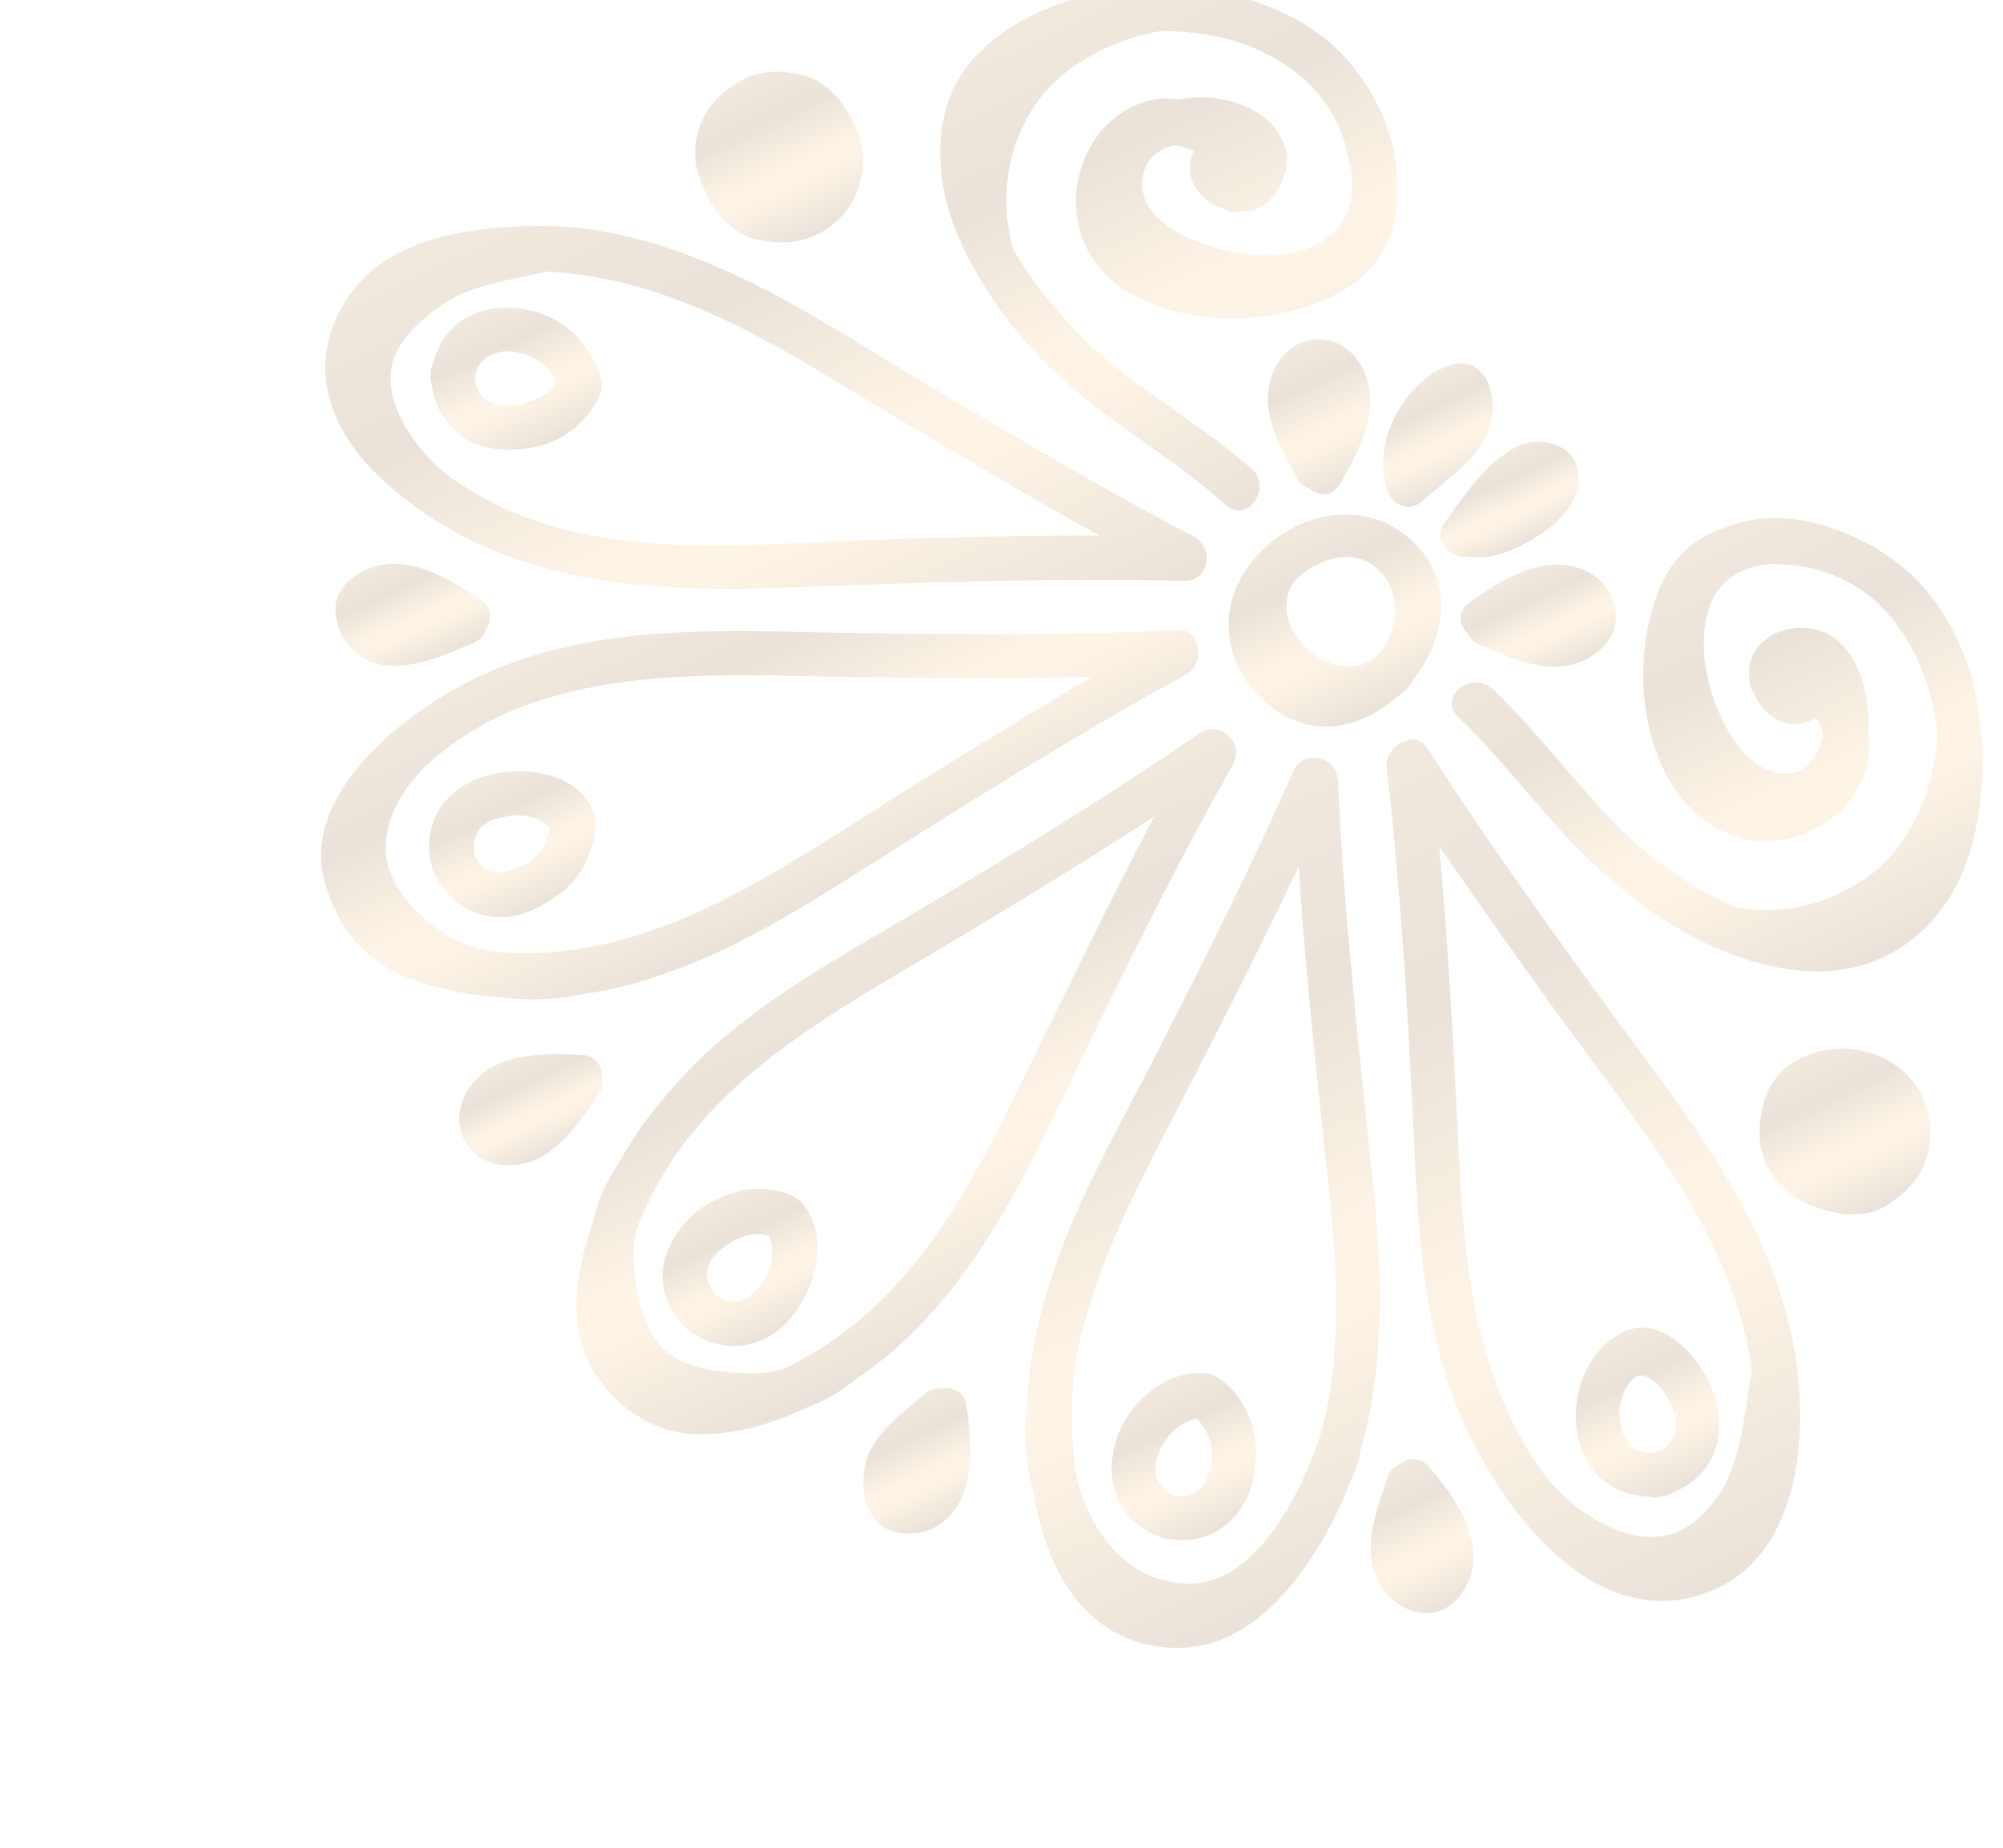 <svg width="181" height="167" viewBox="0 0 181 167" fill="none" xmlns="http://www.w3.org/2000/svg">
<g opacity="0.2" clip-path="url(#clip0)">
<path d="M163.13 108.697C162.596 108.426 162.095 108.205 161.652 107.825C160.77 107.092 160.119 106.289 159.632 105.249C158.792 103.475 158.888 101.578 159.366 99.729C160.493 95.385 165.4 93.961 169.258 95.247C173.31 96.604 175.413 100.833 174.034 104.841C173.39 106.72 172.018 107.973 170.391 109.005C169.719 109.43 168.834 109.663 168.05 109.725C167.492 109.768 166.989 109.804 166.446 109.735C166.393 109.703 164.076 109.221 165.233 109.449C164.87 109.381 164.535 109.272 164.204 109.152C163.869 109.043 163.547 108.9 163.225 108.719C163.955 109.126 163.27 108.774 163.13 108.697Z" fill="url(#paint0_linear)"/>
<path d="M72.554 6.793C74.651 7.311 76.243 9.255 77.154 11.08C79.062 14.891 77.552 19.508 73.656 21.274C71.866 22.079 70.048 22.037 68.172 21.587C67.39 21.393 66.6 20.938 65.992 20.408C65.56 20.032 65.148 19.676 64.822 19.223C64.601 18.872 64.38 18.521 64.159 18.17C64.089 18.042 64.06 17.98 64.064 17.968C63.943 17.77 63.83 17.548 63.739 17.335C63.59 17.036 63.46 16.718 63.361 16.386C63.565 17.104 63.345 16.393 63.299 16.273C63.11 15.728 62.927 15.236 62.872 14.675C62.765 13.515 62.856 12.518 63.234 11.406C63.874 9.539 65.384 8.155 67.062 7.232C68.791 6.276 70.728 6.348 72.554 6.793ZM71.113 14.205C71.211 14.254 71.257 14.27 71.105 14.189C71.105 14.189 71.117 14.194 71.113 14.205Z" fill="url(#paint1_linear)"/>
<path d="M93.417 135.108C92.819 132.881 92.612 130.539 92.653 128.222C92.652 127.977 92.696 127.748 92.767 127.555C92.873 123.78 93.605 120.027 94.717 116.399C97.073 108.637 101.307 101.571 104.957 94.369C109.073 86.242 113.185 78.088 116.85 69.745C117.328 68.644 118.3 68.314 119.15 68.533C120.052 68.68 120.868 69.454 120.918 70.631C121.437 82.916 122.855 95.142 124.104 107.37C124.936 115.492 125.14 123.669 122.866 131.345C122.872 131.579 122.842 131.838 122.743 132.111C122.457 132.897 122.141 133.696 121.782 134.506C121.161 136.071 120.423 137.606 119.539 139.114C117.296 142.975 114.122 146.949 109.732 148.406C106.02 149.634 101.619 148.704 98.705 146.099C95.581 143.328 94.163 139.167 93.417 135.108ZM107.031 143.122C113.215 143.476 117.199 135.571 118.956 130.735C118.994 130.633 119.042 130.535 119.087 130.448C121.686 122.053 120.665 112.677 119.724 104.077C118.781 95.516 117.916 86.918 117.355 78.302C113.235 87.046 108.773 95.627 104.35 104.21C101.794 109.181 99.428 114.272 97.954 119.675C96.698 124.269 96.537 128.938 97.284 133.563C98.505 138.374 101.693 142.818 107.031 143.122Z" fill="url(#paint2_linear)"/>
<path d="M106.471 56.955C107.454 56.913 108.014 57.504 108.179 58.259C108.473 59.19 108.122 60.441 107.214 60.949C96.963 66.562 87.047 72.813 77.177 79.081C69.341 84.052 61.125 88.86 51.732 89.981C51.716 89.988 51.694 89.98 51.678 89.987C51.492 90.074 51.275 90.137 51.037 90.153C49.089 90.36 47.17 90.384 45.292 90.152C42.507 89.964 39.742 89.436 37.18 88.492C32.987 86.955 30.489 83.883 29.332 79.675C27.868 74.325 31.728 69.39 35.512 66.154C37.997 64.042 40.76 62.302 43.715 60.955C43.968 60.828 44.232 60.705 44.481 60.589C44.59 60.538 44.706 60.503 44.822 60.468C45.931 60.008 47.063 59.595 48.208 59.251C56.413 56.746 65.104 56.954 73.596 57.142C84.55 57.375 95.531 57.462 106.471 56.955ZM45.261 64.66C40.614 66.965 35.301 70.714 34.858 76.196C34.614 79.212 36.854 81.894 39.088 83.633C40.69 84.873 42.524 85.617 44.437 86.003C53.31 86.883 61.537 83.677 69.205 79.275C74.36 76.318 79.306 72.976 84.365 69.855C89.109 66.928 93.848 64.013 98.653 61.199C89.426 61.401 80.192 61.266 70.964 61.081C62.245 60.913 53.295 61.062 45.261 64.66Z" fill="url(#paint3_linear)"/>
<path d="M131.513 126.809C128.465 118.926 128.106 110.357 127.718 102.01C127.213 91.109 126.552 80.176 125.304 69.327C125.189 68.293 125.999 67.273 126.943 66.985C127.657 66.691 128.456 66.801 128.995 67.628C135.3 77.456 142.202 86.92 149.132 96.306C154.651 103.786 160.025 111.627 161.932 120.874C163.653 129.177 162.946 141.673 153.106 144.306C142.907 147.04 134.651 134.906 131.513 126.809ZM140.54 134.406C143.461 137.593 148.925 140.713 152.919 137.681C157.394 134.284 157.387 128.832 158.308 123.846C157.385 117.044 154.228 110.705 150.342 104.913C147.025 99.971 143.349 95.273 139.891 90.435C136.578 85.804 133.264 81.173 130.057 76.465C130.869 85.455 131.35 94.468 131.782 103.475C132.225 112.808 132.975 122.394 137.818 130.634C138.464 131.732 139.228 132.899 140.108 134.03C140.251 134.133 140.402 134.253 140.54 134.406Z" fill="url(#paint4_linear)"/>
<path d="M65.055 24.229C72.067 27.279 78.428 31.627 85 35.497C92.529 39.934 100.052 44.42 107.806 48.449C108.847 48.995 109.218 50.07 108.972 50.96C108.816 51.817 108.118 52.53 106.913 52.504C94.534 52.179 82.162 52.719 69.793 53.145C58.915 53.52 47.898 52.749 38.673 46.588C38.551 46.531 38.427 46.447 38.302 46.363C38.242 46.315 38.193 46.272 38.133 46.224C37.884 46.056 37.64 45.877 37.395 45.698C33.728 43 30.285 39.507 29.524 34.85C28.876 30.879 30.781 26.702 33.865 24.255C37.855 21.093 43.666 20.487 48.572 20.415C48.856 20.415 49.14 20.415 49.424 20.415C49.528 20.415 49.62 20.409 49.72 20.42C55.028 20.558 60.24 22.131 65.055 24.229ZM49.327 24.554C46.99 25.16 44.542 25.43 42.304 26.33C40.019 27.252 37.956 28.808 36.47 30.766C33.302 34.935 37.206 40.464 40.641 43.091C40.69 43.134 40.738 43.178 40.787 43.221C41.462 43.672 42.115 44.077 42.709 44.435C52.67 50.49 65.23 49.361 76.344 48.904C83.997 48.594 91.667 48.38 99.341 48.4C90.849 43.703 82.553 38.678 74.249 33.676C66.424 28.951 58.221 24.914 49.327 24.554Z" fill="url(#paint5_linear)"/>
<path d="M127.782 61.339C127.691 61.589 127.543 61.819 127.333 62.039C126.935 62.461 126.523 62.813 126.089 63.119C122.806 65.971 118.118 66.934 114.209 63.336C110.161 59.662 109.94 54.158 113.676 50.132C117.163 46.362 122.931 45.057 127.147 48.483C131.514 52.029 130.756 57.524 127.782 61.339ZM125.006 51.995C122.893 49.282 119.276 50.247 117.007 52.476C113.918 56.712 120.94 62.897 124.703 59.009C126.253 56.983 126.617 54.062 125.006 51.995Z" fill="url(#paint6_linear)"/>
<path d="M162.318 87.7C154.091 86.746 146.752 81.257 141.322 75.38C138.097 71.89 135.242 68.095 131.77 64.823C129.897 63.048 132.992 60.501 134.857 62.261C138.98 66.156 142.298 70.775 146.288 74.789C149.208 77.731 152.775 80.174 156.556 81.883C156.643 81.928 156.734 81.961 156.821 82.005C156.86 82.007 156.898 82.008 156.944 82.024C161.166 82.734 165.236 81.766 168.72 79.284C172.698 76.439 174.899 71.095 175.071 66.288C175.068 66.261 175.072 66.249 175.08 66.227C174.547 61.511 172.586 56.96 169.072 53.982C167.559 52.711 165.387 51.689 163.165 51.23C162.232 51.097 161.264 50.99 160.328 50.971C157.409 51.083 154.866 52.465 154.181 55.913C153.579 58.992 154.303 62.256 155.634 65.059C156.704 67.303 158.603 69.822 161.21 69.894C163.408 69.958 164.445 68.171 164.741 66.218C164.589 65.75 164.366 65.296 164.102 64.852C163.184 65.459 162.029 65.618 160.949 65.213C159.801 64.783 159.039 63.862 158.564 62.788C158.215 62.364 158.046 61.762 158.104 61.177C158.007 60.769 158.016 60.282 158.224 59.675C159.199 56.706 163.287 55.976 165.605 57.553C168.143 59.274 168.903 62.938 168.852 65.779C168.847 65.971 168.837 66.173 168.817 66.372C168.856 66.618 168.896 66.865 168.909 67.114C169.119 70.231 167.141 73.08 164.536 74.633C158.903 77.983 152.97 75.053 150.324 69.544C148.01 64.723 147.933 58.434 149.835 53.483C151.104 50.17 153.415 48.394 156.184 47.597C161.763 45.284 169.332 48.472 173.197 52.402C176.741 56.009 178.557 60.959 179.022 66.036C179.06 66.217 179.093 66.41 179.08 66.624C179.083 66.651 179.075 66.674 179.082 66.689C179.303 69.848 179.008 73.039 178.302 75.977C176.413 83.625 170.322 88.626 162.318 87.7Z" fill="url(#paint7_linear)"/>
<path d="M132.79 54.45C135.092 52.84 137.823 51.011 140.747 51.03C143.582 51.043 146.099 52.963 146.018 55.922C145.948 58.318 143.434 59.942 141.308 60.213C138.671 60.543 136.095 59.246 133.733 58.284C133.194 58.063 132.835 57.7 132.654 57.274C131.868 56.524 131.644 55.258 132.79 54.45Z" fill="url(#paint8_linear)"/>
<path d="M117.16 43.14C116.021 40.91 114.544 38.544 114.569 35.951C114.592 33.473 116.205 30.812 118.914 30.676C121.573 30.535 123.41 32.8 123.76 35.246C124.196 38.239 122.493 41.291 121.05 43.768C120.355 44.971 119.095 44.848 118.269 44.136C117.832 43.99 117.43 43.676 117.16 43.14Z" fill="url(#paint9_linear)"/>
<path d="M83.552 125.983C84.023 125.575 84.521 125.447 84.992 125.502C86.003 125.277 87.147 125.718 87.338 127.038C87.727 129.806 88.038 132.857 86.845 135.464C85.75 137.874 83.292 139.132 80.724 138.417C78.064 137.67 77.659 134.238 78.273 132.052C78.969 129.496 81.647 127.635 83.552 125.983Z" fill="url(#paint10_linear)"/>
<path d="M54.031 99.035C52.61 100.992 51.269 103.12 49.159 104.414C47.181 105.628 44.119 105.777 42.489 103.832C40.654 101.632 41.543 98.619 43.662 96.98C46.091 95.093 49.711 95.185 52.62 95.353C53.972 95.433 54.534 96.551 54.388 97.593C54.483 98.04 54.39 98.547 54.031 99.035Z" fill="url(#paint11_linear)"/>
<path d="M123.928 140.928C123.587 138.421 124.627 135.914 125.36 133.578C125.552 132.978 125.923 132.597 126.361 132.422C127.131 131.761 128.336 131.606 129.173 132.606C130.996 134.802 132.921 137.357 133.143 140.297C133.334 142.827 131.463 146.128 128.522 145.767C125.947 145.462 124.262 143.42 123.928 140.928Z" fill="url(#paint12_linear)"/>
<path d="M30.312 55.169C30.188 52.56 33.41 50.871 35.63 50.944C38.525 51.043 41.12 52.643 43.446 54.236C44.52 54.974 44.47 56.179 43.861 57.001C43.722 57.453 43.382 57.858 42.788 58.106C40.282 59.14 37.79 60.347 34.998 60.144C32.298 59.936 30.432 57.75 30.312 55.169Z" fill="url(#paint13_linear)"/>
<path d="M130.574 47.191C132.364 44.75 133.993 42.224 136.61 40.599C138.756 39.279 142.151 39.882 142.62 42.642C143.017 44.925 141.106 46.987 139.39 48.154C137.479 49.469 134.944 50.725 132.557 50.295C131.043 50.518 129.411 48.791 130.574 47.191ZM138.967 43.955C139.128 43.975 139.242 43.874 138.967 43.955V43.955Z" fill="url(#paint14_linear)"/>
<path d="M131.2 32.965C134.427 32.115 135.311 36.005 134.722 38.264C133.962 41.208 130.634 43.438 128.478 45.321C127.016 46.606 125.2 45.173 125.221 43.661C124.052 39.629 127.316 33.988 131.2 32.965Z" fill="url(#paint15_linear)"/>
<path d="M66.793 107.654C68.393 107.192 71.399 107.448 72.542 108.816C74.956 111.729 73.771 116.09 71.732 118.789C69.314 121.994 65.319 122.577 62.105 120.16C62.004 120.084 61.929 120.005 61.854 119.927C61.817 119.887 61.768 119.844 61.731 119.804C58.904 116.677 59.487 113.012 62.264 110.131C63.479 108.884 65.16 108.13 66.793 107.654ZM65.236 112.86C63.681 114.085 63.461 115.577 64.647 117.038C66.284 118.148 67.575 117.651 68.752 116.082C69.793 114.709 70.051 113.218 69.51 111.721C67.948 111.295 66.616 111.764 65.236 112.86Z" fill="url(#paint16_linear)"/>
<path d="M100.747 130.571C101.629 127.079 105.13 123.804 108.907 124.107C110.611 124.25 112.154 126.434 112.796 127.827C113.548 129.452 113.6 131.442 113.332 133.174C112.711 137.084 109.645 139.731 105.662 139.108C105.417 139.109 105.161 139.067 104.88 138.952C101.172 137.502 99.793 134.334 100.747 130.571ZM109.334 132.842C109.839 131.132 109.359 129.398 108.146 128.223C106.606 128.553 105.588 129.471 104.849 131.044C104.027 132.807 104.297 134.373 106.142 135.16C107.902 135.361 108.8 134.631 109.334 132.842Z" fill="url(#paint17_linear)"/>
<path d="M52.636 78.471C51.767 80.113 49.986 81.321 48.376 82.127C44.748 83.939 40.987 82.456 39.211 78.925C39.076 78.656 39.009 78.413 38.993 78.175C38.08 74.469 40.116 71.318 43.719 70.18C46.889 69.168 51.885 69.631 53.513 73.108C54.276 74.738 53.398 77.047 52.636 78.471ZM45.43 73.855C43.394 74.236 42.52 75.503 42.913 77.371C43.901 79.199 45.407 79.141 47.157 78.27C48.673 77.507 49.469 76.276 49.651 74.745C48.463 73.682 47.093 73.544 45.43 73.855Z" fill="url(#paint18_linear)"/>
<path d="M142.558 129.6C141.9 126.153 143.347 122.17 146.519 120.476C150.318 118.443 154.239 123.321 155.071 126.573C156.041 130.404 154.498 133.656 150.96 134.972C150.717 135.142 150.407 135.248 150.012 135.272C149.629 135.365 149.295 135.359 149.006 135.267C145.629 135.109 143.232 133.143 142.558 129.6ZM149.294 131.314C154.026 130.123 149.561 123.012 147.691 124.535C145.55 126.269 145.919 131.504 149.294 131.314Z" fill="url(#paint19_linear)"/>
<path d="M54.33 34.308C54.783 35.902 52.718 38.102 51.595 38.956C50.103 40.076 48.117 40.603 46.266 40.652C42.287 40.764 39.541 38.478 39.021 34.76C38.906 34.473 38.868 34.15 38.932 33.761C38.919 33.37 38.997 33.05 39.142 32.794C40.026 29.508 42.568 27.701 46.153 27.819C50.126 27.936 53.268 30.585 54.33 34.308ZM42.934 34.082C43.086 38.814 50.742 35.902 50.153 34.361C49.071 31.585 43.522 30.405 42.934 34.082Z" fill="url(#paint20_linear)"/>
<path d="M87.324 22.957C85.226 18.819 84.233 14.091 85.553 9.572C86.901 4.974 91.27 1.976 95.544 0.412C103.123 -2.36 112.391 -1.749 119.063 2.982C123.242 5.944 126.498 11.726 126.23 17.117C126.273 18.846 126.021 20.57 125.241 22.219C123.962 24.885 121.394 26.515 118.69 27.491C113.623 29.32 107.252 29.298 102.439 26.698C97.224 23.888 95.768 17.948 98.736 12.908C100.105 10.598 102.842 8.822 105.572 8.913C105.879 8.921 106.166 8.948 106.46 8.991C107.71 8.75 108.985 8.723 110.188 8.929C112.851 9.382 115.379 10.738 116.176 13.45C116.828 15.67 114.788 19.399 112.259 19.111C111.675 19.26 111.048 19.174 110.572 18.885C109.457 18.544 108.494 17.782 107.918 16.774C107.346 15.754 107.403 14.603 107.897 13.635C107.271 13.369 106.65 13.195 106.045 13.117C105.708 13.227 105.39 13.356 105.095 13.493C103.097 14.48 102.817 16.813 103.668 18.45C104.586 20.187 106.798 21.313 108.603 21.995C112.46 23.461 118.652 23.973 121.29 20.088C122.101 18.888 122.29 17.372 122.157 15.855C122.01 14.874 121.771 13.899 121.552 13.008C121.411 12.544 121.246 12.111 121.084 11.704C119.566 7.957 116.282 5.45 112.58 4.053C110.445 3.251 107.728 2.804 104.899 2.807C101.176 3.425 96.976 5.389 94.53 8.211C91.238 12.012 90.205 17.305 91.441 22.109C91.465 22.22 91.482 22.317 91.495 22.424C93.013 25.102 95.01 27.566 96.999 29.694C101.693 34.684 107.999 37.865 113.112 42.377C115.029 44.066 112.732 47.366 110.789 45.642C106.4 41.767 101.32 38.8 96.867 35.031C92.929 31.692 89.652 27.564 87.324 22.957Z" fill="url(#paint21_linear)"/>
<path d="M55.918 105.106C57.586 102.079 59.73 99.342 62.136 96.841C67.817 90.945 75.192 86.888 82.177 82.766C91.037 77.536 99.844 72.131 108.332 66.327C109.313 65.653 110.363 65.855 110.983 66.492C111.663 67.074 111.969 68.113 111.386 69.151C105.527 79.517 100.367 90.266 95.182 100.981C90.877 109.876 85.931 118.797 77.573 124.493C77.518 124.538 77.452 124.578 77.39 124.607C75.957 125.812 74.399 126.689 72.737 127.283C69.632 128.757 66.276 129.714 62.886 129.628C58.636 129.527 54.705 126.526 53.016 122.717C51.284 118.816 52.245 114.36 53.587 110.455C53.985 108.577 54.769 106.775 55.918 105.106ZM60.233 122.184C62.126 123.761 65.132 124.016 67.493 124.127C68.597 124.181 69.641 124.045 70.642 123.777C79.913 119.547 85.561 111.216 90.054 102.337C94.858 92.85 99.343 83.208 104.298 73.802C96.572 78.826 88.65 83.573 80.721 88.266C72.675 93.032 64.361 98.358 59.642 106.653C59.58 106.823 59.491 106.997 59.368 107.158C59.344 107.188 59.336 107.211 59.312 107.241C59.119 107.596 58.937 107.955 58.754 108.314C58.341 109.168 57.925 110.099 57.539 111.054C57.221 112.355 57.155 113.71 57.34 115.155C57.654 117.486 58.322 120.588 60.233 122.184Z" fill="url(#paint22_linear)"/>
</g>
<defs>
<linearGradient id="paint0_linear" x1="163.44" y1="95.297" x2="169.934" y2="109.248" gradientUnits="userSpaceOnUse">
<stop stop-color="#BC945C"/>
<stop offset="0.278" stop-color="#966F40"/>
<stop offset="0.424" stop-color="#C79B61"/>
<stop offset="0.558" stop-color="#EEBD7B"/>
<stop offset="0.627" stop-color="#FDCA85"/>
<stop offset="0.709" stop-color="#ECBB79"/>
<stop offset="0.871" stop-color="#BE935B"/>
<stop offset="1" stop-color="#966F40"/>
</linearGradient>
<linearGradient id="paint1_linear" x1="67.152" y1="7.162" x2="73.706" y2="21.242" gradientUnits="userSpaceOnUse">
<stop stop-color="#BC945C"/>
<stop offset="0.278" stop-color="#966F40"/>
<stop offset="0.424" stop-color="#C79B61"/>
<stop offset="0.558" stop-color="#EEBD7B"/>
<stop offset="0.627" stop-color="#FDCA85"/>
<stop offset="0.709" stop-color="#ECBB79"/>
<stop offset="0.871" stop-color="#BE935B"/>
<stop offset="1" stop-color="#966F40"/>
</linearGradient>
<linearGradient id="paint2_linear" x1="95.577" y1="79.024" x2="124.672" y2="141.526" gradientUnits="userSpaceOnUse">
<stop stop-color="#BC945C"/>
<stop offset="0.278" stop-color="#966F40"/>
<stop offset="0.424" stop-color="#C79B61"/>
<stop offset="0.558" stop-color="#EEBD7B"/>
<stop offset="0.627" stop-color="#FDCA85"/>
<stop offset="0.709" stop-color="#ECBB79"/>
<stop offset="0.871" stop-color="#BE935B"/>
<stop offset="1" stop-color="#966F40"/>
</linearGradient>
<linearGradient id="paint3_linear" x1="61.109" y1="52.849" x2="74.482" y2="81.578" gradientUnits="userSpaceOnUse">
<stop stop-color="#BC945C"/>
<stop offset="0.278" stop-color="#966F40"/>
<stop offset="0.424" stop-color="#C79B61"/>
<stop offset="0.558" stop-color="#EEBD7B"/>
<stop offset="0.627" stop-color="#FDCA85"/>
<stop offset="0.709" stop-color="#ECBB79"/>
<stop offset="0.871" stop-color="#BE935B"/>
<stop offset="1" stop-color="#966F40"/>
</linearGradient>
<linearGradient id="paint4_linear" x1="121.76" y1="69.366" x2="156.095" y2="143.125" gradientUnits="userSpaceOnUse">
<stop stop-color="#BC945C"/>
<stop offset="0.278" stop-color="#966F40"/>
<stop offset="0.424" stop-color="#C79B61"/>
<stop offset="0.558" stop-color="#EEBD7B"/>
<stop offset="0.627" stop-color="#FDCA85"/>
<stop offset="0.709" stop-color="#ECBB79"/>
<stop offset="0.871" stop-color="#BE935B"/>
<stop offset="1" stop-color="#966F40"/>
</linearGradient>
<linearGradient id="paint5_linear" x1="55.627" y1="13.742" x2="79.703" y2="65.463" gradientUnits="userSpaceOnUse">
<stop stop-color="#BC945C"/>
<stop offset="0.278" stop-color="#966F40"/>
<stop offset="0.424" stop-color="#C79B61"/>
<stop offset="0.558" stop-color="#EEBD7B"/>
<stop offset="0.627" stop-color="#FDCA85"/>
<stop offset="0.709" stop-color="#ECBB79"/>
<stop offset="0.871" stop-color="#BE935B"/>
<stop offset="1" stop-color="#966F40"/>
</linearGradient>
<linearGradient id="paint6_linear" x1="116.872" y1="47.678" x2="124.609" y2="64.298" gradientUnits="userSpaceOnUse">
<stop stop-color="#BC945C"/>
<stop offset="0.278" stop-color="#966F40"/>
<stop offset="0.424" stop-color="#C79B61"/>
<stop offset="0.558" stop-color="#EEBD7B"/>
<stop offset="0.627" stop-color="#FDCA85"/>
<stop offset="0.709" stop-color="#ECBB79"/>
<stop offset="0.871" stop-color="#BE935B"/>
<stop offset="1" stop-color="#966F40"/>
</linearGradient>
<linearGradient id="paint7_linear" x1="149.258" y1="50.649" x2="166.708" y2="88.135" gradientUnits="userSpaceOnUse">
<stop stop-color="#BC945C"/>
<stop offset="0.278" stop-color="#966F40"/>
<stop offset="0.424" stop-color="#C79B61"/>
<stop offset="0.558" stop-color="#EEBD7B"/>
<stop offset="0.627" stop-color="#FDCA85"/>
<stop offset="0.709" stop-color="#ECBB79"/>
<stop offset="0.871" stop-color="#BE935B"/>
<stop offset="1" stop-color="#966F40"/>
</linearGradient>
<linearGradient id="paint8_linear" x1="137.272" y1="51.782" x2="141.339" y2="60.52" gradientUnits="userSpaceOnUse">
<stop stop-color="#BC945C"/>
<stop offset="0.278" stop-color="#966F40"/>
<stop offset="0.424" stop-color="#C79B61"/>
<stop offset="0.558" stop-color="#EEBD7B"/>
<stop offset="0.627" stop-color="#FDCA85"/>
<stop offset="0.709" stop-color="#ECBB79"/>
<stop offset="0.871" stop-color="#BE935B"/>
<stop offset="1" stop-color="#966F40"/>
</linearGradient>
<linearGradient id="paint9_linear" x1="116.855" y1="31.311" x2="122.521" y2="43.484" gradientUnits="userSpaceOnUse">
<stop stop-color="#BC945C"/>
<stop offset="0.278" stop-color="#966F40"/>
<stop offset="0.424" stop-color="#C79B61"/>
<stop offset="0.558" stop-color="#EEBD7B"/>
<stop offset="0.627" stop-color="#FDCA85"/>
<stop offset="0.709" stop-color="#ECBB79"/>
<stop offset="0.871" stop-color="#BE935B"/>
<stop offset="1" stop-color="#966F40"/>
</linearGradient>
<linearGradient id="paint10_linear" x1="80.822" y1="127.157" x2="85.641" y2="137.509" gradientUnits="userSpaceOnUse">
<stop stop-color="#BC945C"/>
<stop offset="0.278" stop-color="#966F40"/>
<stop offset="0.424" stop-color="#C79B61"/>
<stop offset="0.558" stop-color="#EEBD7B"/>
<stop offset="0.627" stop-color="#FDCA85"/>
<stop offset="0.709" stop-color="#ECBB79"/>
<stop offset="0.871" stop-color="#BE935B"/>
<stop offset="1" stop-color="#966F40"/>
</linearGradient>
<linearGradient id="paint11_linear" x1="46.187" y1="95.63" x2="50.094" y2="104.024" gradientUnits="userSpaceOnUse">
<stop stop-color="#BC945C"/>
<stop offset="0.278" stop-color="#966F40"/>
<stop offset="0.424" stop-color="#C79B61"/>
<stop offset="0.558" stop-color="#EEBD7B"/>
<stop offset="0.627" stop-color="#FDCA85"/>
<stop offset="0.709" stop-color="#ECBB79"/>
<stop offset="0.871" stop-color="#BE935B"/>
<stop offset="1" stop-color="#966F40"/>
</linearGradient>
<linearGradient id="paint12_linear" x1="125.072" y1="132.924" x2="130.822" y2="145.277" gradientUnits="userSpaceOnUse">
<stop stop-color="#BC945C"/>
<stop offset="0.278" stop-color="#966F40"/>
<stop offset="0.424" stop-color="#C79B61"/>
<stop offset="0.558" stop-color="#EEBD7B"/>
<stop offset="0.627" stop-color="#FDCA85"/>
<stop offset="0.709" stop-color="#ECBB79"/>
<stop offset="0.871" stop-color="#BE935B"/>
<stop offset="1" stop-color="#966F40"/>
</linearGradient>
<linearGradient id="paint13_linear" x1="34.901" y1="50.641" x2="39.16" y2="59.789" gradientUnits="userSpaceOnUse">
<stop stop-color="#BC945C"/>
<stop offset="0.278" stop-color="#966F40"/>
<stop offset="0.424" stop-color="#C79B61"/>
<stop offset="0.558" stop-color="#EEBD7B"/>
<stop offset="0.627" stop-color="#FDCA85"/>
<stop offset="0.709" stop-color="#ECBB79"/>
<stop offset="0.871" stop-color="#BE935B"/>
<stop offset="1" stop-color="#966F40"/>
</linearGradient>
<linearGradient id="paint14_linear" x1="134.532" y1="41.546" x2="138.035" y2="49.071" gradientUnits="userSpaceOnUse">
<stop stop-color="#BC945C"/>
<stop offset="0.278" stop-color="#966F40"/>
<stop offset="0.424" stop-color="#C79B61"/>
<stop offset="0.558" stop-color="#EEBD7B"/>
<stop offset="0.627" stop-color="#FDCA85"/>
<stop offset="0.709" stop-color="#ECBB79"/>
<stop offset="0.871" stop-color="#BE935B"/>
<stop offset="1" stop-color="#966F40"/>
</linearGradient>
<linearGradient id="paint15_linear" x1="127.591" y1="34.55" x2="131.911" y2="43.829" gradientUnits="userSpaceOnUse">
<stop stop-color="#BC945C"/>
<stop offset="0.278" stop-color="#966F40"/>
<stop offset="0.424" stop-color="#C79B61"/>
<stop offset="0.558" stop-color="#EEBD7B"/>
<stop offset="0.627" stop-color="#FDCA85"/>
<stop offset="0.709" stop-color="#ECBB79"/>
<stop offset="0.871" stop-color="#BE935B"/>
<stop offset="1" stop-color="#966F40"/>
</linearGradient>
<linearGradient id="paint16_linear" x1="64.368" y1="108.591" x2="69.958" y2="120.598" gradientUnits="userSpaceOnUse">
<stop stop-color="#BC945C"/>
<stop offset="0.278" stop-color="#966F40"/>
<stop offset="0.424" stop-color="#C79B61"/>
<stop offset="0.558" stop-color="#EEBD7B"/>
<stop offset="0.627" stop-color="#FDCA85"/>
<stop offset="0.709" stop-color="#ECBB79"/>
<stop offset="0.871" stop-color="#BE935B"/>
<stop offset="1" stop-color="#966F40"/>
</linearGradient>
<linearGradient id="paint17_linear" x1="104.005" y1="125.478" x2="110.015" y2="138.388" gradientUnits="userSpaceOnUse">
<stop stop-color="#BC945C"/>
<stop offset="0.278" stop-color="#966F40"/>
<stop offset="0.424" stop-color="#C79B61"/>
<stop offset="0.558" stop-color="#EEBD7B"/>
<stop offset="0.627" stop-color="#FDCA85"/>
<stop offset="0.709" stop-color="#ECBB79"/>
<stop offset="0.871" stop-color="#BE935B"/>
<stop offset="1" stop-color="#966F40"/>
</linearGradient>
<linearGradient id="paint18_linear" x1="43.615" y1="70.16" x2="49.047" y2="81.827" gradientUnits="userSpaceOnUse">
<stop stop-color="#BC945C"/>
<stop offset="0.278" stop-color="#966F40"/>
<stop offset="0.424" stop-color="#C79B61"/>
<stop offset="0.558" stop-color="#EEBD7B"/>
<stop offset="0.627" stop-color="#FDCA85"/>
<stop offset="0.709" stop-color="#ECBB79"/>
<stop offset="0.871" stop-color="#BE935B"/>
<stop offset="1" stop-color="#966F40"/>
</linearGradient>
<linearGradient id="paint19_linear" x1="145.413" y1="120.974" x2="151.764" y2="134.618" gradientUnits="userSpaceOnUse">
<stop stop-color="#BC945C"/>
<stop offset="0.278" stop-color="#966F40"/>
<stop offset="0.424" stop-color="#C79B61"/>
<stop offset="0.558" stop-color="#EEBD7B"/>
<stop offset="0.627" stop-color="#FDCA85"/>
<stop offset="0.709" stop-color="#ECBB79"/>
<stop offset="0.871" stop-color="#BE935B"/>
<stop offset="1" stop-color="#966F40"/>
</linearGradient>
<linearGradient id="paint20_linear" x1="43.511" y1="28.041" x2="49.189" y2="40.239" gradientUnits="userSpaceOnUse">
<stop stop-color="#BC945C"/>
<stop offset="0.278" stop-color="#966F40"/>
<stop offset="0.424" stop-color="#C79B61"/>
<stop offset="0.558" stop-color="#EEBD7B"/>
<stop offset="0.627" stop-color="#FDCA85"/>
<stop offset="0.709" stop-color="#ECBB79"/>
<stop offset="0.871" stop-color="#BE935B"/>
<stop offset="1" stop-color="#966F40"/>
</linearGradient>
<linearGradient id="paint21_linear" x1="97.936" y1="-0.789" x2="118.444" y2="43.266" gradientUnits="userSpaceOnUse">
<stop stop-color="#BC945C"/>
<stop offset="0.278" stop-color="#966F40"/>
<stop offset="0.424" stop-color="#C79B61"/>
<stop offset="0.558" stop-color="#EEBD7B"/>
<stop offset="0.627" stop-color="#FDCA85"/>
<stop offset="0.709" stop-color="#ECBB79"/>
<stop offset="0.871" stop-color="#BE935B"/>
<stop offset="1" stop-color="#966F40"/>
</linearGradient>
<linearGradient id="paint22_linear" x1="75.898" y1="81.374" x2="92.925" y2="117.951" gradientUnits="userSpaceOnUse">
<stop stop-color="#BC945C"/>
<stop offset="0.278" stop-color="#966F40"/>
<stop offset="0.424" stop-color="#C79B61"/>
<stop offset="0.558" stop-color="#EEBD7B"/>
<stop offset="0.627" stop-color="#FDCA85"/>
<stop offset="0.709" stop-color="#ECBB79"/>
<stop offset="0.871" stop-color="#BE935B"/>
<stop offset="1" stop-color="#966F40"/>
</linearGradient>
<clipPath id="clip0">
<rect width="143" height="161" fill="white" transform="matrix(-0.342 0.94 0.94 0.342 49.266 -23.197)"/>
</clipPath>
</defs>
</svg>
